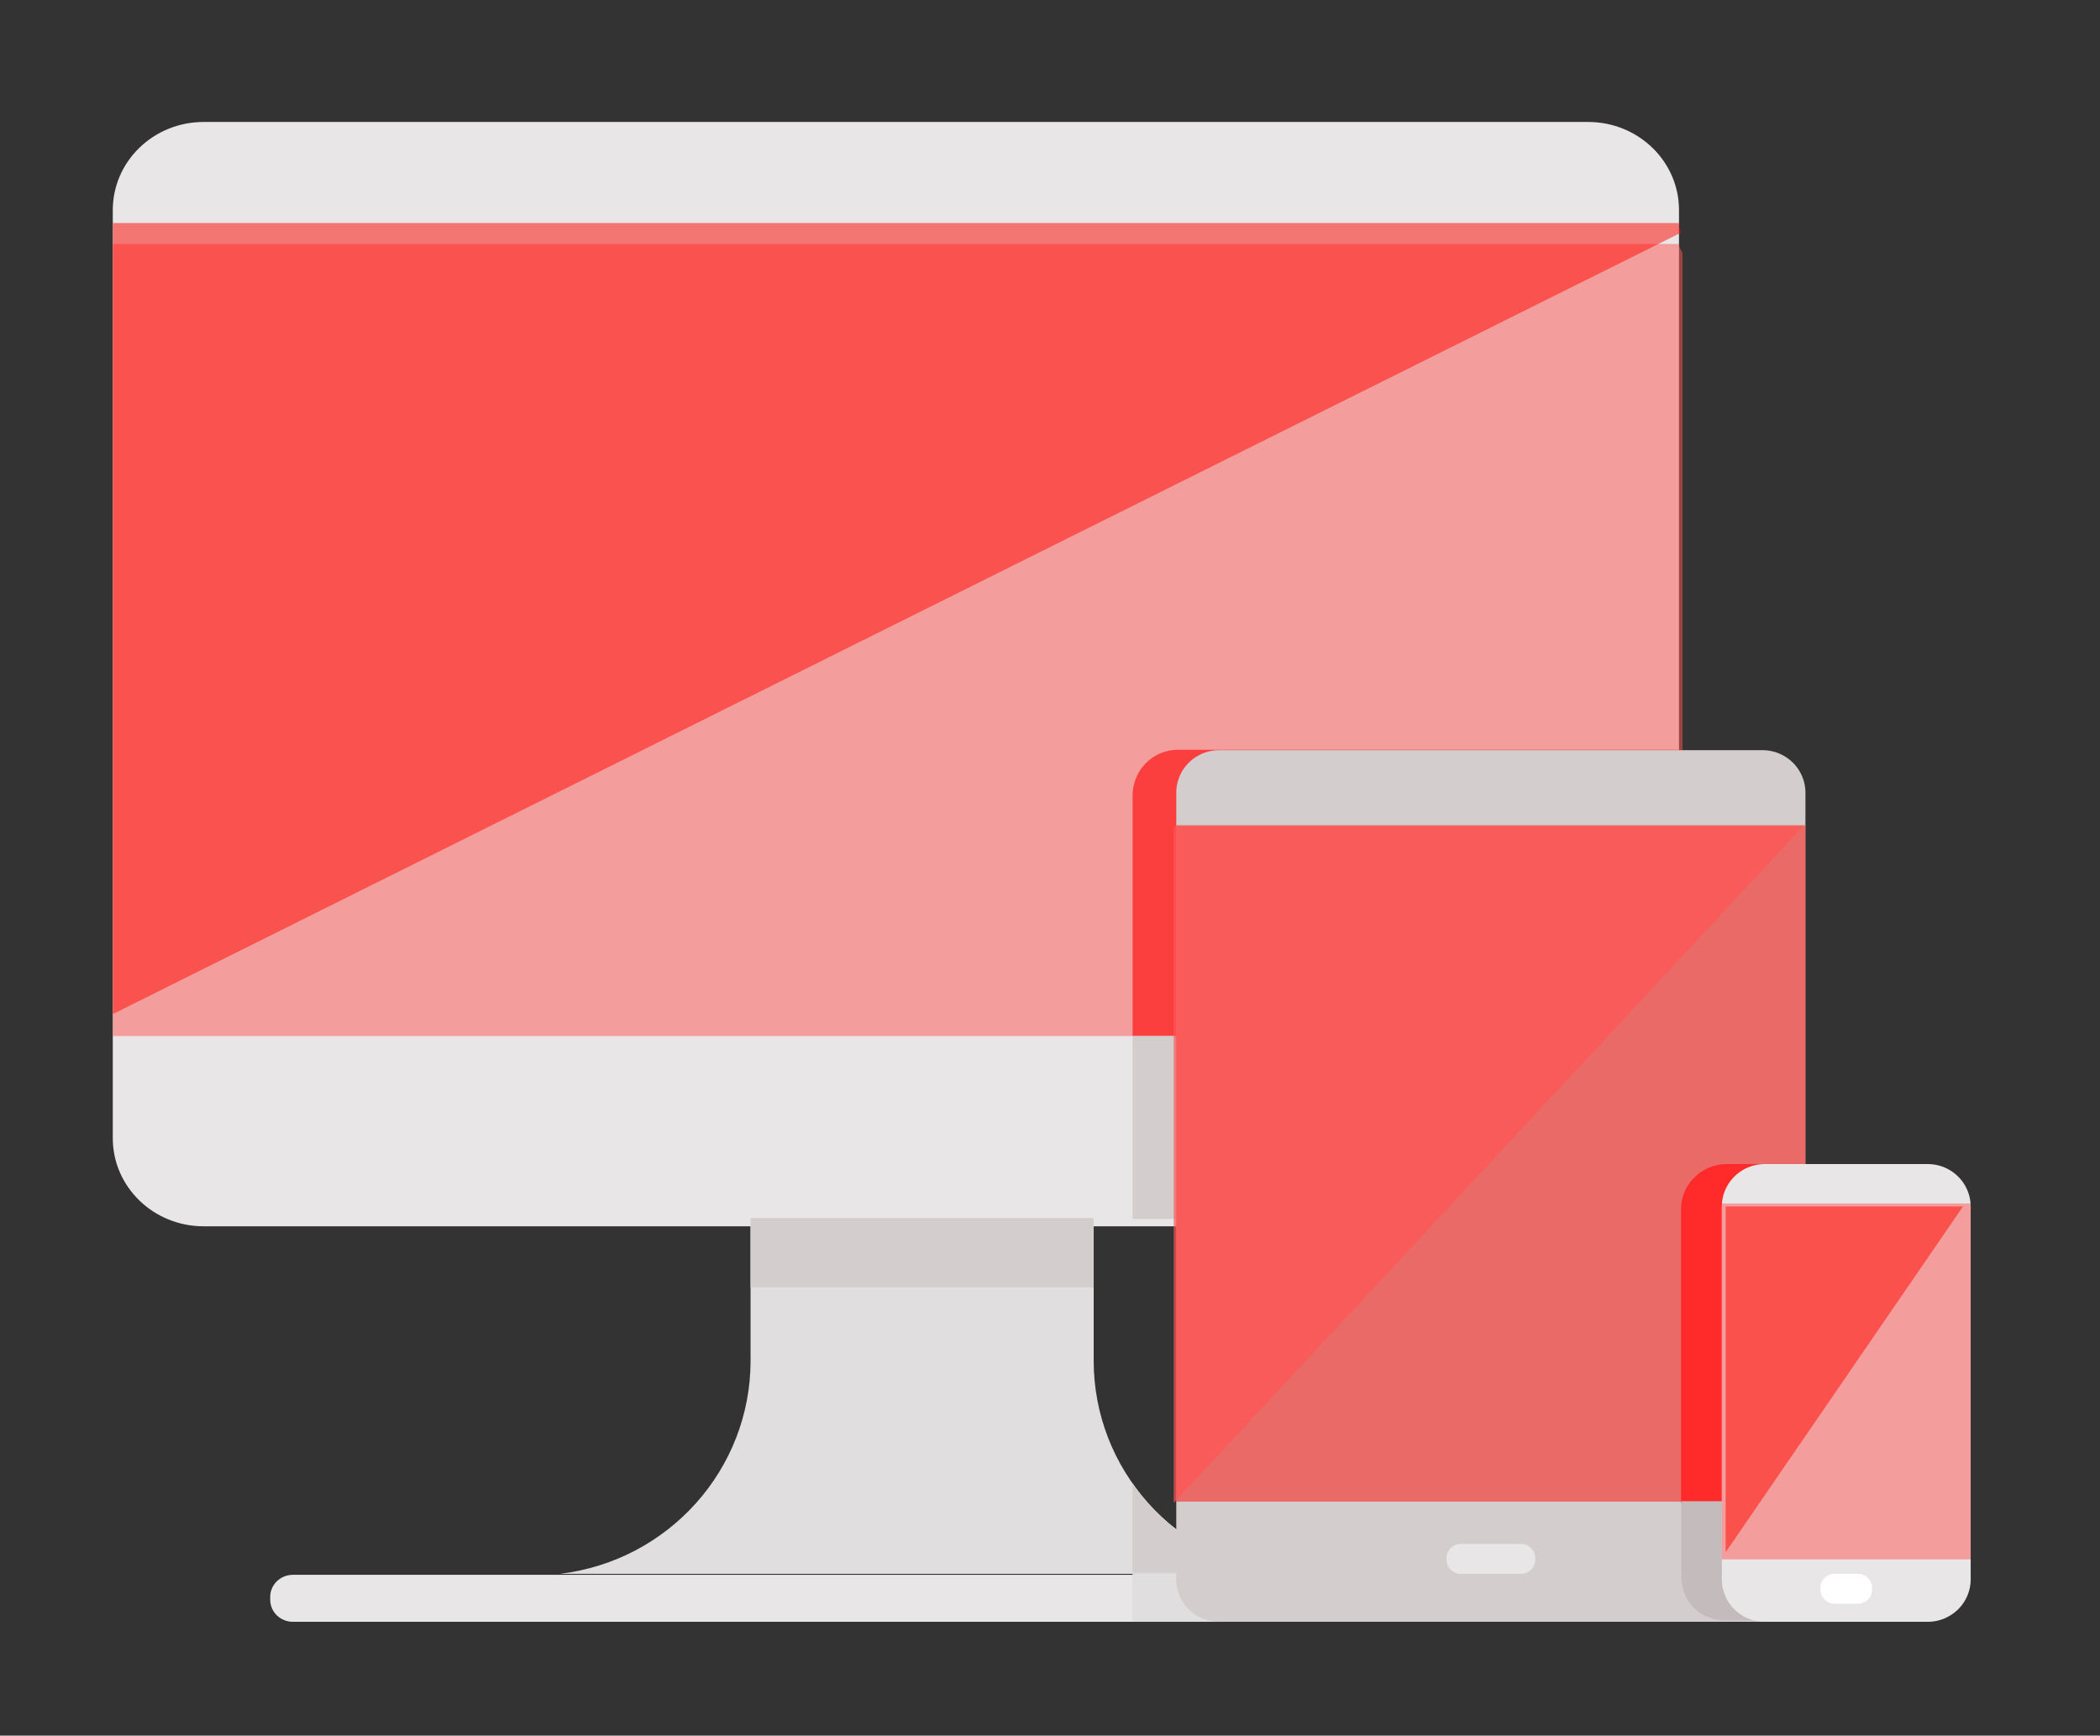 <?xml version="1.0" encoding="UTF-8" standalone="no"?>
<svg
   viewBox="0 0 500.636 413.826"
   version="1.1"
   id="svg5308"
   sodipodi:docname="responsive-web-design-AWS-Aruba.svg"
   width="500.636"
   height="413.826"
   inkscape:version="1.2.2 (732a01da63, 2022-12-09)"
   xmlns:inkscape="http://www.inkscape.org/namespaces/inkscape"
   xmlns:sodipodi="http://sodipodi.sourceforge.net/DTD/sodipodi-0.dtd"
   xmlns="http://www.w3.org/2000/svg"
   xmlns:svg="http://www.w3.org/2000/svg"
   xmlns:rdf="http://www.w3.org/1999/02/22-rdf-syntax-ns#"
   xmlns:cc="http://creativecommons.org/ns#"
   xmlns:dc="http://purl.org/dc/elements/1.1/">
  <rect x="0" y="0" width="500.636" height="413.826" fill="#333333" stroke="none"/>
  <defs
     id="defs5312" />
  <sodipodi:namedview
     pagecolor="#ffffff"
     bordercolor="#666666"
     borderopacity="1"
     objecttolerance="10"
     gridtolerance="10"
     guidetolerance="10"
     inkscape:pageopacity="0"
     inkscape:pageshadow="2"
     inkscape:window-width="1366"
     inkscape:window-height="697"
     id="namedview5310"
     showgrid="false"
     inkscape:zoom="0.4005"
     inkscape:cx="263.42072"
     inkscape:cy="0"
     inkscape:window-x="-8"
     inkscape:window-y="-8"
     inkscape:window-maximized="1"
     inkscape:current-layer="g5306"
     inkscape:showpageshadow="2"
     inkscape:pagecheckerboard="0"
     inkscape:deskcolor="#d1d1d1" />
  <g
     transform="matrix(0.957,0,0,0.948,14.116,-81.939)"
     id="g5306">
    <g
       id="g12590"
       style="stroke:none;stroke-opacity:1">
      <path
         fill="#e0dede"
         d="m 305.137,482.275 h -180.353 v 0 c 27.085,-3.315 47.44,-26.315 47.44,-53.601 v -52.988 h 85.473 v 52.988 c 0,27.286 20.356,50.286 47.44,53.601 z"
         id="path5270"
         style="stroke:none;stroke-width:1.105;stroke-dasharray:none;stroke-opacity:1" />
      <path
         d="m 380.882,394.864 h -344.916 c -12.493,0 -22.621,-9.92 -22.621,-22.157 V 139.269 c 0,-12.237 10.128,-22.157 22.621,-22.157 h 344.916 c 12.493,0 22.621,9.92 22.621,22.157 v 233.437 c 10e-4,12.238 -10.127,22.158 -22.621,22.158 z m -14.205,99.478 h -308.461 c -3.123,0 -5.654,-2.479 -5.654,-5.538 v -0.743 c 0,-3.059 2.531,-5.538 5.654,-5.538 h 308.461 c 3.123,0 5.654,2.479 5.654,5.538 v 0.743 c 0,3.058 -2.531,5.538 -5.654,5.538 z"
         fill="#e8e6e6"
         id="path5272"
         style="stroke:none;stroke-width:1.105;stroke-dasharray:none;stroke-opacity:1" />
      <path
         fill="#4384ec"
         d="m 13.39,150.294 v 196.721 h 391 V 150.294 c 0,-0.647 -0.908,-1.585 -0.944,-2.503 h -390.044 z"
         id="path5274"
         style="fill:#ff5555;stroke:none;stroke-width:1.105;stroke-dasharray:none;stroke-opacity:1;opacity:0.505" />
      <path
         fill="#2666ce"
         d="M 13.39,145.027 V 341.465 L 403.952,144.983 c 0,-0.647 -0.47,-1.54 -0.505,-2.458 H 13.402 Z"
         id="path5276"
         style="opacity:0.507;fill:#ff0800;fill-opacity:1;stroke:none;stroke-width:1.105;stroke-dasharray:none;stroke-opacity:1" />
      <path
         fill="#d3cdcd"
         d="m 172.224,392.78 h 85.473 v 17.428 h -85.473 z"
         id="path5278"
         style="stroke:none;stroke-width:1.105;stroke-dasharray:none;stroke-opacity:1" />
      <path
         fill="#2666ce"
         d="m 404.39,347.014 v -72 h -125.74 c -6.305,0 -11.26,5.215 -11.26,11.52 v 60.48 z"
         id="path5280"
         style="fill:#ff0000;stroke:none;stroke-width:1.105;stroke-dasharray:none;stroke-opacity:1;opacity:0.605" />
      <path
         d="m 267.39,347.014 v 46 h 111.975 c 13.331,0 25.025,-11.042 25.025,-24.374 v -21.626 z m 17,128.066 c -7,-3.959 -13,-9.298 -17,-15.594 v 22.528 h 17 z"
         fill="#d3cdcd"
         id="path5282"
         style="stroke:none;stroke-width:1.105;stroke-dasharray:none;stroke-opacity:1" />
      <path
         fill="#e0dede"
         d="m 267.364,482.254 h 22.322 v 12.088 h -22.322 z"
         id="path5284"
         style="stroke:none;stroke-width:1.105;stroke-dasharray:none;stroke-opacity:1" />
      <path
         fill="#d3cdcd"
         d="m 424.305,494.342 h -135.337 a 10.7,10.7 0 0 1 -10.699,-10.699 v -197.827 a 10.7,10.7 0 0 1 10.699,-10.699 h 135.337 a 10.7,10.7 0 0 1 10.699,10.699 v 197.827 a 10.7,10.7 0 0 1 -10.699,10.699 z"
         id="path5286"
         style="stroke:none;stroke-width:1.105;stroke-dasharray:none;stroke-opacity:1" />
      <path
         fill="#4384ec"
         d="m 278.269,293.991 h 156.735 v 170.122 h -156.735 z"
         id="path5288"
         style="fill:#ff0800;fill-opacity:1;stroke:none;stroke-width:1.105;stroke-dasharray:none;stroke-opacity:1;opacity:0.5" />
      <path
         fill="#2666ce"
         d="m 277.636,464.433 v -170.122 h 156.735 z"
         id="path5290"
         style="opacity:0.692;fill:#ff5555;stroke:none;stroke-width:1.105;stroke-dasharray:none;stroke-opacity:1" />
      <path
         fill="#e8e6e6"
         d="m 364.152,482.275 h -15.03 a 3.52,3.52 0 0 1 -3.521,-3.521 v -0.473 a 3.52,3.52 0 0 1 3.521,-3.521 h 15.03 a 3.52,3.52 0 0 1 3.521,3.521 v 0.473 c -0.001,1.945 -1.577,3.521 -3.521,3.521 z"
         id="path5292"
         style="stroke:none;stroke-width:1.105;stroke-dasharray:none;stroke-opacity:1" />
      <path
         fill="#1d5ebc"
         d="m 404.009,464.441 v -73.808 a 11.42,11.42 0 0 1 11.417,-11.417 h 39.158 a 11.42,11.42 0 0 1 11.417,11.417 v 73.808 z"
         id="path5294"
         style="fill:#ff2a2a;stroke:none;stroke-width:1.105;stroke-dasharray:none;stroke-opacity:1" />
      <path
         fill="#c4bcbc"
         d="m 404.064,482.925 c 0,6.305 4.73,11.089 11.036,11.089 h 39.157 c 3.822,0 6.807,-1.558 8.807,-4.442 v -25.558 h -59 z"
         id="path5296"
         style="stroke:none;stroke-width:1.105;stroke-dasharray:none;stroke-opacity:1" />
      <path
         fill="#e8e6e6"
         d="m 465.466,494.342 h -40.593 a 10.7,10.7 0 0 1 -10.699,-10.699 v -93.728 a 10.7,10.7 0 0 1 10.699,-10.699 h 40.593 a 10.7,10.7 0 0 1 10.699,10.699 v 93.728 a 10.7,10.7 0 0 1 -10.699,10.699 z"
         id="path5298"
         style="stroke:none;stroke-width:1.105;stroke-dasharray:none;stroke-opacity:1" />
      <path
         fill="#4384ec"
         d="m 414.173,389.128 h 61.992 v 89.511 h -61.992 z"
         id="path5300"
         style="fill:#ff5555;stroke:none;stroke-width:1.105;stroke-dasharray:none;stroke-opacity:1;opacity:0.507" />
      <path
         fill="#2666ce"
         d="m 415.135,476.836 v -86.961 h 59.114 z"
         id="path5302"
         style="opacity:0.508;fill:#ff0800;fill-opacity:1;stroke:none;stroke-width:1.063;stroke-dasharray:none;stroke-opacity:1" />
      <path
         fill="#ffffff"
         d="m 448.068,489.789 h -5.797 a 3.52,3.52 0 0 1 -3.521,-3.521 v -0.473 a 3.52,3.52 0 0 1 3.521,-3.521 h 5.797 a 3.52,3.52 0 0 1 3.521,3.521 v 0.473 c -0.001,1.945 -1.577,3.521 -3.521,3.521 z"
         id="path5304"
         style="stroke:none;stroke-width:1.105;stroke-dasharray:none;stroke-opacity:1" />
    </g>
  </g>
</svg>
